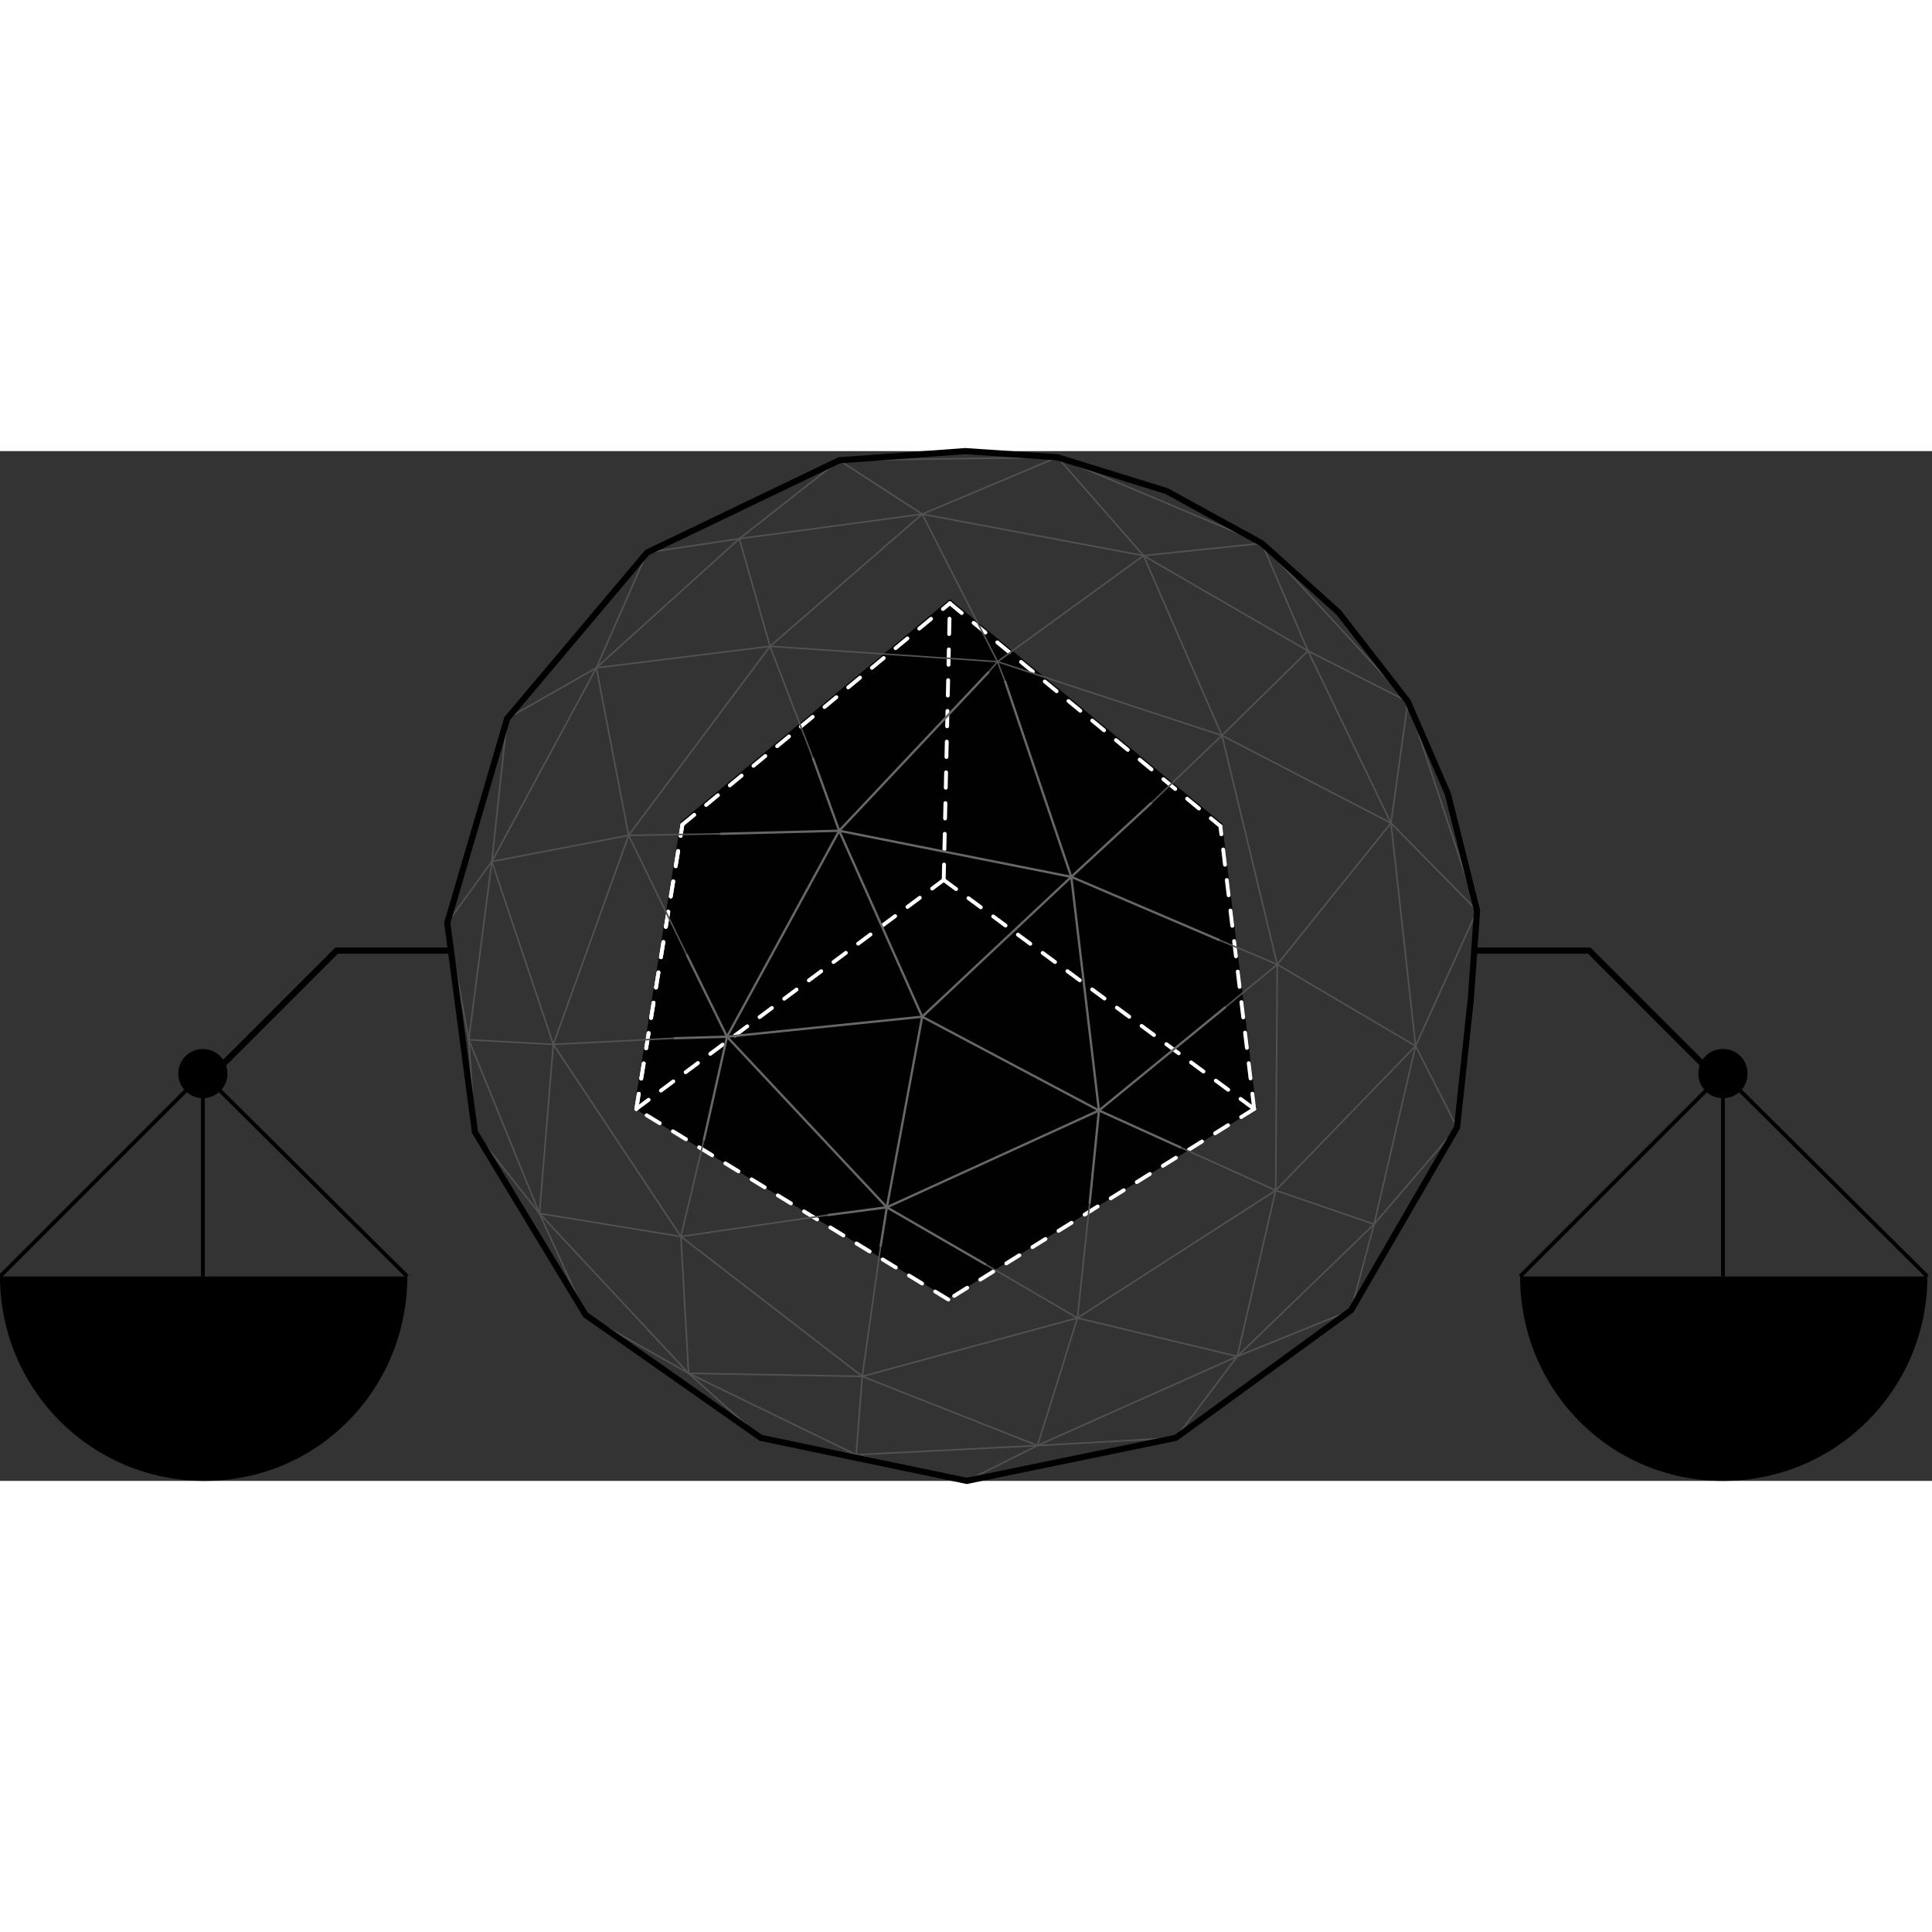 <?xml version="1.0" encoding="utf-8"?>
<!-- Generator: Adobe Illustrator 27.0.1, SVG Export Plug-In . SVG Version: 6.00 Build 0)  -->
<svg version="1.1" xmlns="http://www.w3.org/2000/svg" xmlns:xlink="http://www.w3.org/1999/xlink" x="0px" y="0px" 
	 viewBox="0 0 125.7 67" style="enable-background:new 0 0 125.4 67;" xml:space="preserve" width="800" height="800">
<rect x="0" y="0" width="125.7" height="67" fill="#333333" stroke="none"/>
<style type="text/css">
	.st0{fill:none;stroke:#000000;stroke-width:0.4;stroke-miterlimit:10;}
	.st1{fill:none;stroke:#000000;stroke-width:0.25;stroke-miterlimit:10;}
	.st2{fill:#010101;}
	.st3{fill:none;stroke:#010101;stroke-width:0.25;stroke-linecap:round;stroke-linejoin:round;}
	.st4{fill:none;stroke:#FFFFFF;stroke-width:0.25;stroke-linecap:round;stroke-linejoin:round;stroke-dasharray:0,0,1,1;}
	.st5{fill:none;stroke:#525252;stroke-width:0.1;stroke-linecap:round;stroke-linejoin:round;}
	.st6{fill:none;stroke:#666766;stroke-width:0.15;stroke-linecap:round;stroke-linejoin:round;}
	.st7{display:none;}
	.st8{display:inline;}
</style>
<g id="Ethical_Technology">
	<polyline class="st0" points="111.8,40.9 103.4,32.5 95.9,32.5 	"/>
	<line class="st1" x1="112.1" y1="40.5" x2="112.1" y2="53.7"/>
	<line class="st1" x1="125.4" y1="53.7" x2="112.1" y2="40.5"/>
	<line class="st1" x1="98.9" y1="53.7" x2="112.1" y2="40.5"/>
	<path d="M98.9,53.7h26.5c0,7.3-5.9,13.3-13.3,13.3S98.9,61,98.9,53.7L98.9,53.7z"/>
	<path d="M112.1,42.1c-0.9,0-1.6-0.7-1.6-1.6s0.7-1.6,1.6-1.6s1.6,0.7,1.6,1.6S113,42.1,112.1,42.1z"/>
	<polyline class="st0" points="13.5,40.9 21.9,32.5 29.4,32.5 	"/>
	<line class="st1" x1="13.2" y1="40.5" x2="13.2" y2="53.7"/>
	<line class="st1" x1="0" y1="53.7" x2="13.2" y2="40.5"/>
	<line class="st1" x1="26.5" y1="53.7" x2="13.2" y2="40.5"/>
	<path d="M26.5,53.7H0C0,61,5.9,67,13.3,67S26.5,61,26.5,53.7L26.5,53.7z"/>
	<circle cx="13.2" cy="40.5" r="1.6"/>
	<g>
		<polygon class="st2" points="79.4,24.3 81.6,42.7 61.4,27.8 61.8,9.8 		"/>
		<polygon class="st2" points="81.6,42.7 61.7,55 41.4,42.7 61.4,27.8 		"/>
		<polygon class="st2" points="61.8,9.8 61.4,27.8 41.4,42.7 44.4,24.2 		"/>
	</g>
	<g>
		<line class="st3" x1="61.4" y1="27.8" x2="61.8" y2="9.8"/>
		<line class="st3" x1="44.4" y1="24.2" x2="61.8" y2="9.8"/>
		<line class="st3" x1="81.6" y1="42.7" x2="79.4" y2="24.3"/>
		<line class="st3" x1="61.8" y1="9.8" x2="79.4" y2="24.3"/>
		<line class="st3" x1="81.6" y1="42.7" x2="61.7" y2="55"/>
		<line class="st3" x1="61.7" y1="55" x2="41.4" y2="42.7"/>
		<line class="st3" x1="41.4" y1="42.7" x2="61.4" y2="27.8"/>
		<line class="st3" x1="61.4" y1="27.8" x2="81.6" y2="42.7"/>
		<line class="st3" x1="41.4" y1="42.7" x2="44.4" y2="24.2"/>
	</g>
	<g>
		<line class="st4" x1="61.4" y1="27.9" x2="61.8" y2="9.9"/>
		<line class="st4" x1="44.4" y1="24.3" x2="61.8" y2="9.9"/>
		<line class="st4" x1="41.4" y1="42.8" x2="44.4" y2="24.3"/>
		<line class="st4" x1="81.6" y1="42.8" x2="79.4" y2="24.4"/>
		<line class="st4" x1="61.8" y1="9.9" x2="79.4" y2="24.4"/>
		<line class="st4" x1="81.6" y1="42.8" x2="61.7" y2="55.2"/>
		<line class="st4" x1="61.7" y1="55.2" x2="41.4" y2="42.8"/>
		<line class="st4" x1="41.4" y1="42.8" x2="61.4" y2="27.9"/>
		<line class="st4" x1="61.4" y1="27.9" x2="81.6" y2="42.8"/>
		<line class="st4" x1="41.4" y1="42.8" x2="44.4" y2="24.3"/>
	</g>
	<line class="st5" x1="83.1" y1="33.4" x2="79.5" y2="18.5"/>
	<line class="st5" x1="38.8" y1="14.1" x2="48.1" y2="5.7"/>
	<line class="st5" x1="48.1" y1="5.7" x2="50.1" y2="12.7"/>
	<line class="st5" x1="54.6" y1="0.6" x2="60" y2="4.1"/>
	<line class="st5" x1="60" y1="4.1" x2="48.1" y2="5.7"/>
	<line class="st5" x1="38.8" y1="14.1" x2="42.1" y2="6.6"/>
	<line class="st5" x1="90.5" y1="24.2" x2="85.1" y2="13"/>
	<line class="st5" x1="74.4" y1="6.8" x2="85.1" y2="13"/>
	<line class="st5" x1="85.1" y1="13" x2="79.5" y2="18.5"/>
	<line class="st5" x1="74.4" y1="6.8" x2="79.5" y2="18.5"/>
	<line class="st5" x1="44.3" y1="51.1" x2="35.1" y2="49.6"/>
	<line class="st5" x1="44.3" y1="51.1" x2="44.8" y2="60"/>
	<line class="st5" x1="36" y1="38.6" x2="35.1" y2="49.6"/>
	<line class="st5" x1="44.8" y1="60" x2="56.1" y2="60.2"/>
	<line class="st5" x1="60" y1="4.1" x2="68.8" y2="0.4"/>
	<line class="st5" x1="74.4" y1="6.8" x2="68.8" y2="0.4"/>
	<line class="st5" x1="68.8" y1="0.4" x2="82.1" y2="6"/>
	<line class="st5" x1="68.8" y1="0.4" x2="54.6" y2="0.6"/>
	<line class="st5" x1="74.4" y1="6.8" x2="82.1" y2="6"/>
	<line class="st5" x1="60" y1="4.1" x2="50.1" y2="12.7"/>
	<line class="st5" x1="96.1" y1="29.9" x2="91.6" y2="16.3"/>
	<line class="st5" x1="91.6" y1="16.3" x2="90.5" y2="24.2"/>
	<line class="st5" x1="48.1" y1="5.7" x2="54.6" y2="0.6"/>
	<line class="st5" x1="42.1" y1="6.6" x2="48.1" y2="5.7"/>
	<line class="st5" x1="38.8" y1="14.1" x2="40.9" y2="25"/>
	<line class="st5" x1="32" y1="26.7" x2="40.9" y2="25"/>
	<line class="st5" x1="40.9" y1="25" x2="36" y2="38.6"/>
	<line class="st5" x1="44.7" y1="32.8" x2="40.9" y2="25"/>
	<line class="st5" x1="46.9" y1="24.9" x2="40.9" y2="25"/>
	<line class="st5" x1="40.9" y1="25" x2="50.1" y2="12.7"/>
	<line class="st5" x1="38.8" y1="14.1" x2="32" y2="26.7"/>
	<line class="st5" x1="50.1" y1="12.7" x2="38.8" y2="14.1"/>
	<line class="st5" x1="49.5" y1="64.2" x2="55.7" y2="65.3"/>
	<line class="st5" x1="55.7" y1="65.3" x2="62.9" y2="67"/>
	<line class="st5" x1="55.7" y1="65.3" x2="67.5" y2="64.7"/>
	<line class="st5" x1="56.1" y1="60.2" x2="55.7" y2="65.3"/>
	<line class="st5" x1="62.9" y1="67" x2="67.5" y2="64.7"/>
	<line class="st5" x1="44.8" y1="60" x2="49.5" y2="64.2"/>
	<line class="st5" x1="76.5" y1="64.2" x2="67.5" y2="64.7"/>
	<line class="st5" x1="80.5" y1="58.9" x2="76.5" y2="64.2"/>
	<line class="st5" x1="80.5" y1="58.9" x2="67.5" y2="64.7"/>
	<line class="st5" x1="85.1" y1="13" x2="91.6" y2="16.3"/>
	<line class="st5" x1="85.1" y1="13" x2="82.1" y2="6"/>
	<line class="st5" x1="91.6" y1="16.3" x2="82.1" y2="6"/>
	<line class="st5" x1="79.5" y1="18.5" x2="90.5" y2="24.2"/>
	<line class="st5" x1="70.1" y1="56.4" x2="56.1" y2="60.2"/>
	<line class="st5" x1="70.1" y1="56.4" x2="67.5" y2="64.7"/>
	<line class="st5" x1="80.5" y1="58.9" x2="70.1" y2="56.4"/>
	<line class="st5" x1="70.1" y1="56.4" x2="83" y2="48.1"/>
	<line class="st5" x1="70.1" y1="56.4" x2="70.9" y2="48.9"/>
	<line class="st5" x1="64.1" y1="52.9" x2="70.1" y2="56.4"/>
	<line class="st5" x1="56.1" y1="60.2" x2="67.5" y2="64.7"/>
	<line class="st5" x1="80.5" y1="58.9" x2="83" y2="48.1"/>
	<line class="st5" x1="57.3" y1="51.7" x2="56.1" y2="60.2"/>
	<line class="st5" x1="44.3" y1="51.1" x2="53.9" y2="49.7"/>
	<line class="st5" x1="44.3" y1="51.1" x2="45.8" y2="44.8"/>
	<line class="st5" x1="36" y1="38.6" x2="44.3" y2="51.1"/>
	<line class="st5" x1="56.1" y1="60.2" x2="44.3" y2="51.1"/>
	<line class="st5" x1="43.9" y1="38.2" x2="36" y2="38.6"/>
	<line class="st5" x1="35.1" y1="49.6" x2="44.8" y2="60"/>
	<line class="st5" x1="32" y1="26.7" x2="33" y2="17.4"/>
	<line class="st5" x1="33" y1="17.4" x2="38.8" y2="14.1"/>
	<line class="st5" x1="60" y1="4.1" x2="74.4" y2="6.8"/>
	<line class="st5" x1="83" y1="48.1" x2="92.1" y2="38.7"/>
	<line class="st5" x1="96.1" y1="29.9" x2="92.1" y2="38.7"/>
	<line class="st5" x1="96.1" y1="29.9" x2="94.8" y2="44"/>
	<line class="st5" x1="90.5" y1="24.2" x2="92.1" y2="38.7"/>
	<line class="st5" x1="89.4" y1="50.3" x2="83" y2="48.1"/>
	<line class="st5" x1="80.5" y1="58.9" x2="89.4" y2="50.3"/>
	<line class="st5" x1="80.5" y1="58.9" x2="87.9" y2="55.9"/>
	<line class="st5" x1="30.5" y1="38.3" x2="35.1" y2="49.6"/>
	<line class="st5" x1="55.7" y1="65.3" x2="44.8" y2="60"/>
	<line class="st5" x1="74.4" y1="6.8" x2="64.9" y2="13.7"/>
	<line class="st5" x1="64.9" y1="13.7" x2="60" y2="4.1"/>
	<line class="st5" x1="83.1" y1="33.4" x2="92.1" y2="38.7"/>
	<line class="st5" x1="50.1" y1="12.7" x2="64.9" y2="13.7"/>
	<line class="st5" x1="64.3" y1="14.4" x2="64.9" y2="13.7"/>
	<line class="st5" x1="64.9" y1="13.7" x2="65.4" y2="15"/>
	<line class="st5" x1="79.5" y1="18.5" x2="64.9" y2="13.7"/>
	<line class="st5" x1="50.1" y1="12.7" x2="52.9" y2="20"/>
	<line class="st5" x1="74.9" y1="22.9" x2="79.5" y2="18.5"/>
	<line class="st5" x1="38.1" y1="56.2" x2="44.8" y2="60"/>
	<line class="st5" x1="38.1" y1="56.2" x2="35.1" y2="49.6"/>
	<line class="st5" x1="83.1" y1="33.4" x2="83" y2="48.1"/>
	<line class="st5" x1="90.5" y1="24.2" x2="83.1" y2="33.4"/>
	<line class="st5" x1="83.1" y1="33.4" x2="79.3" y2="31.8"/>
	<line class="st5" x1="79.7" y1="36.2" x2="83.1" y2="33.4"/>
	<line class="st5" x1="76.8" y1="45.3" x2="83" y2="48.1"/>
	<g>
		<line class="st6" x1="47.3" y1="38.1" x2="44.7" y2="32.8"/>
		<line class="st6" x1="54.6" y1="24.7" x2="46.9" y2="24.9"/>
		<line class="st6" x1="54.6" y1="24.7" x2="60" y2="36.8"/>
		<line class="st6" x1="60" y1="36.8" x2="47.3" y2="38.1"/>
		<line class="st6" x1="60" y1="36.8" x2="57.7" y2="49.2"/>
		<line class="st6" x1="71.5" y1="42.9" x2="60" y2="36.8"/>
		<line class="st6" x1="60" y1="36.8" x2="69.7" y2="27.7"/>
		<line class="st6" x1="54.6" y1="24.7" x2="47.3" y2="38.1"/>
		<line class="st6" x1="69.7" y1="27.7" x2="54.6" y2="24.7"/>
		<line class="st6" x1="70.9" y1="48.9" x2="71.5" y2="42.9"/>
		<line class="st6" x1="57.7" y1="49.2" x2="64.1" y2="52.9"/>
		<line class="st6" x1="71.5" y1="42.9" x2="57.7" y2="49.2"/>
		<line class="st6" x1="57.7" y1="49.2" x2="57.3" y2="51.7"/>
		<line class="st6" x1="53.9" y1="49.7" x2="57.7" y2="49.2"/>
		<line class="st6" x1="45.8" y1="44.8" x2="47.3" y2="38.1"/>
		<line class="st6" x1="57.7" y1="49.2" x2="47.3" y2="38.1"/>
		<line class="st6" x1="47.3" y1="38.1" x2="43.9" y2="38.2"/>
		<line class="st6" x1="54.6" y1="24.7" x2="64.3" y2="14.4"/>
		<line class="st6" x1="65.4" y1="15" x2="69.7" y2="27.7"/>
		<line class="st6" x1="52.9" y1="20" x2="54.6" y2="24.7"/>
		<line class="st6" x1="69.7" y1="27.7" x2="74.9" y2="22.9"/>
		<line class="st6" x1="79.3" y1="31.8" x2="69.7" y2="27.7"/>
		<line class="st6" x1="71.5" y1="42.9" x2="79.7" y2="36.2"/>
		<line class="st6" x1="69.7" y1="27.7" x2="71.5" y2="42.9"/>
		<line class="st6" x1="71.5" y1="42.9" x2="76.8" y2="45.3"/>
	</g>
	<line class="st5" x1="90.5" y1="24.2" x2="96.1" y2="29.9"/>
	<line class="st5" x1="92.1" y1="38.7" x2="94.8" y2="44"/>
	<line class="st5" x1="94.8" y1="44" x2="89.4" y2="50.3"/>
	<line class="st5" x1="89.4" y1="50.3" x2="92.1" y2="38.7"/>
	<line class="st5" x1="89.4" y1="50.3" x2="87.9" y2="55.9"/>
	<line class="st5" x1="30.9" y1="44.3" x2="30.5" y2="38.3"/>
	<line class="st5" x1="30.5" y1="38.3" x2="36" y2="38.6"/>
	<line class="st5" x1="32" y1="26.7" x2="30.5" y2="38.3"/>
	<line class="st5" x1="30.5" y1="38.3" x2="29.1" y2="30.7"/>
	<line class="st5" x1="30.9" y1="44.3" x2="35.1" y2="49.6"/>
	<line class="st5" x1="36" y1="38.6" x2="32" y2="26.7"/>
	<line class="st5" x1="32" y1="26.7" x2="29.1" y2="30.7"/>
	<polygon class="st5" points="95.7,35.6 96.1,29.9 94.2,22.3 91.6,16.3 87.1,10.5 82.1,6 75.9,2.6 68.8,0.4 62.8,0 54.6,0.6 
		42.1,6.6 33,17.4 29.1,30.7 30.9,44.3 38.1,56.2 49.5,64.2 62.9,67 76.5,64.2 87.9,55.9 94.8,44 	"/>
	<polygon class="st0" points="95.7,35.6 96.1,29.9 94.2,22.3 91.6,16.3 87.1,10.5 82.1,6 75.9,2.6 68.8,0.4 62.8,0 54.6,0.6 
		42.1,6.6 33,17.4 29.1,30.7 30.9,44.3 38.1,56.2 49.5,64.2 62.9,67 76.5,64.2 87.9,55.9 94.8,44 	"/>
</g>
<g id="Layer_2" class="st7">
</g>
</svg>
